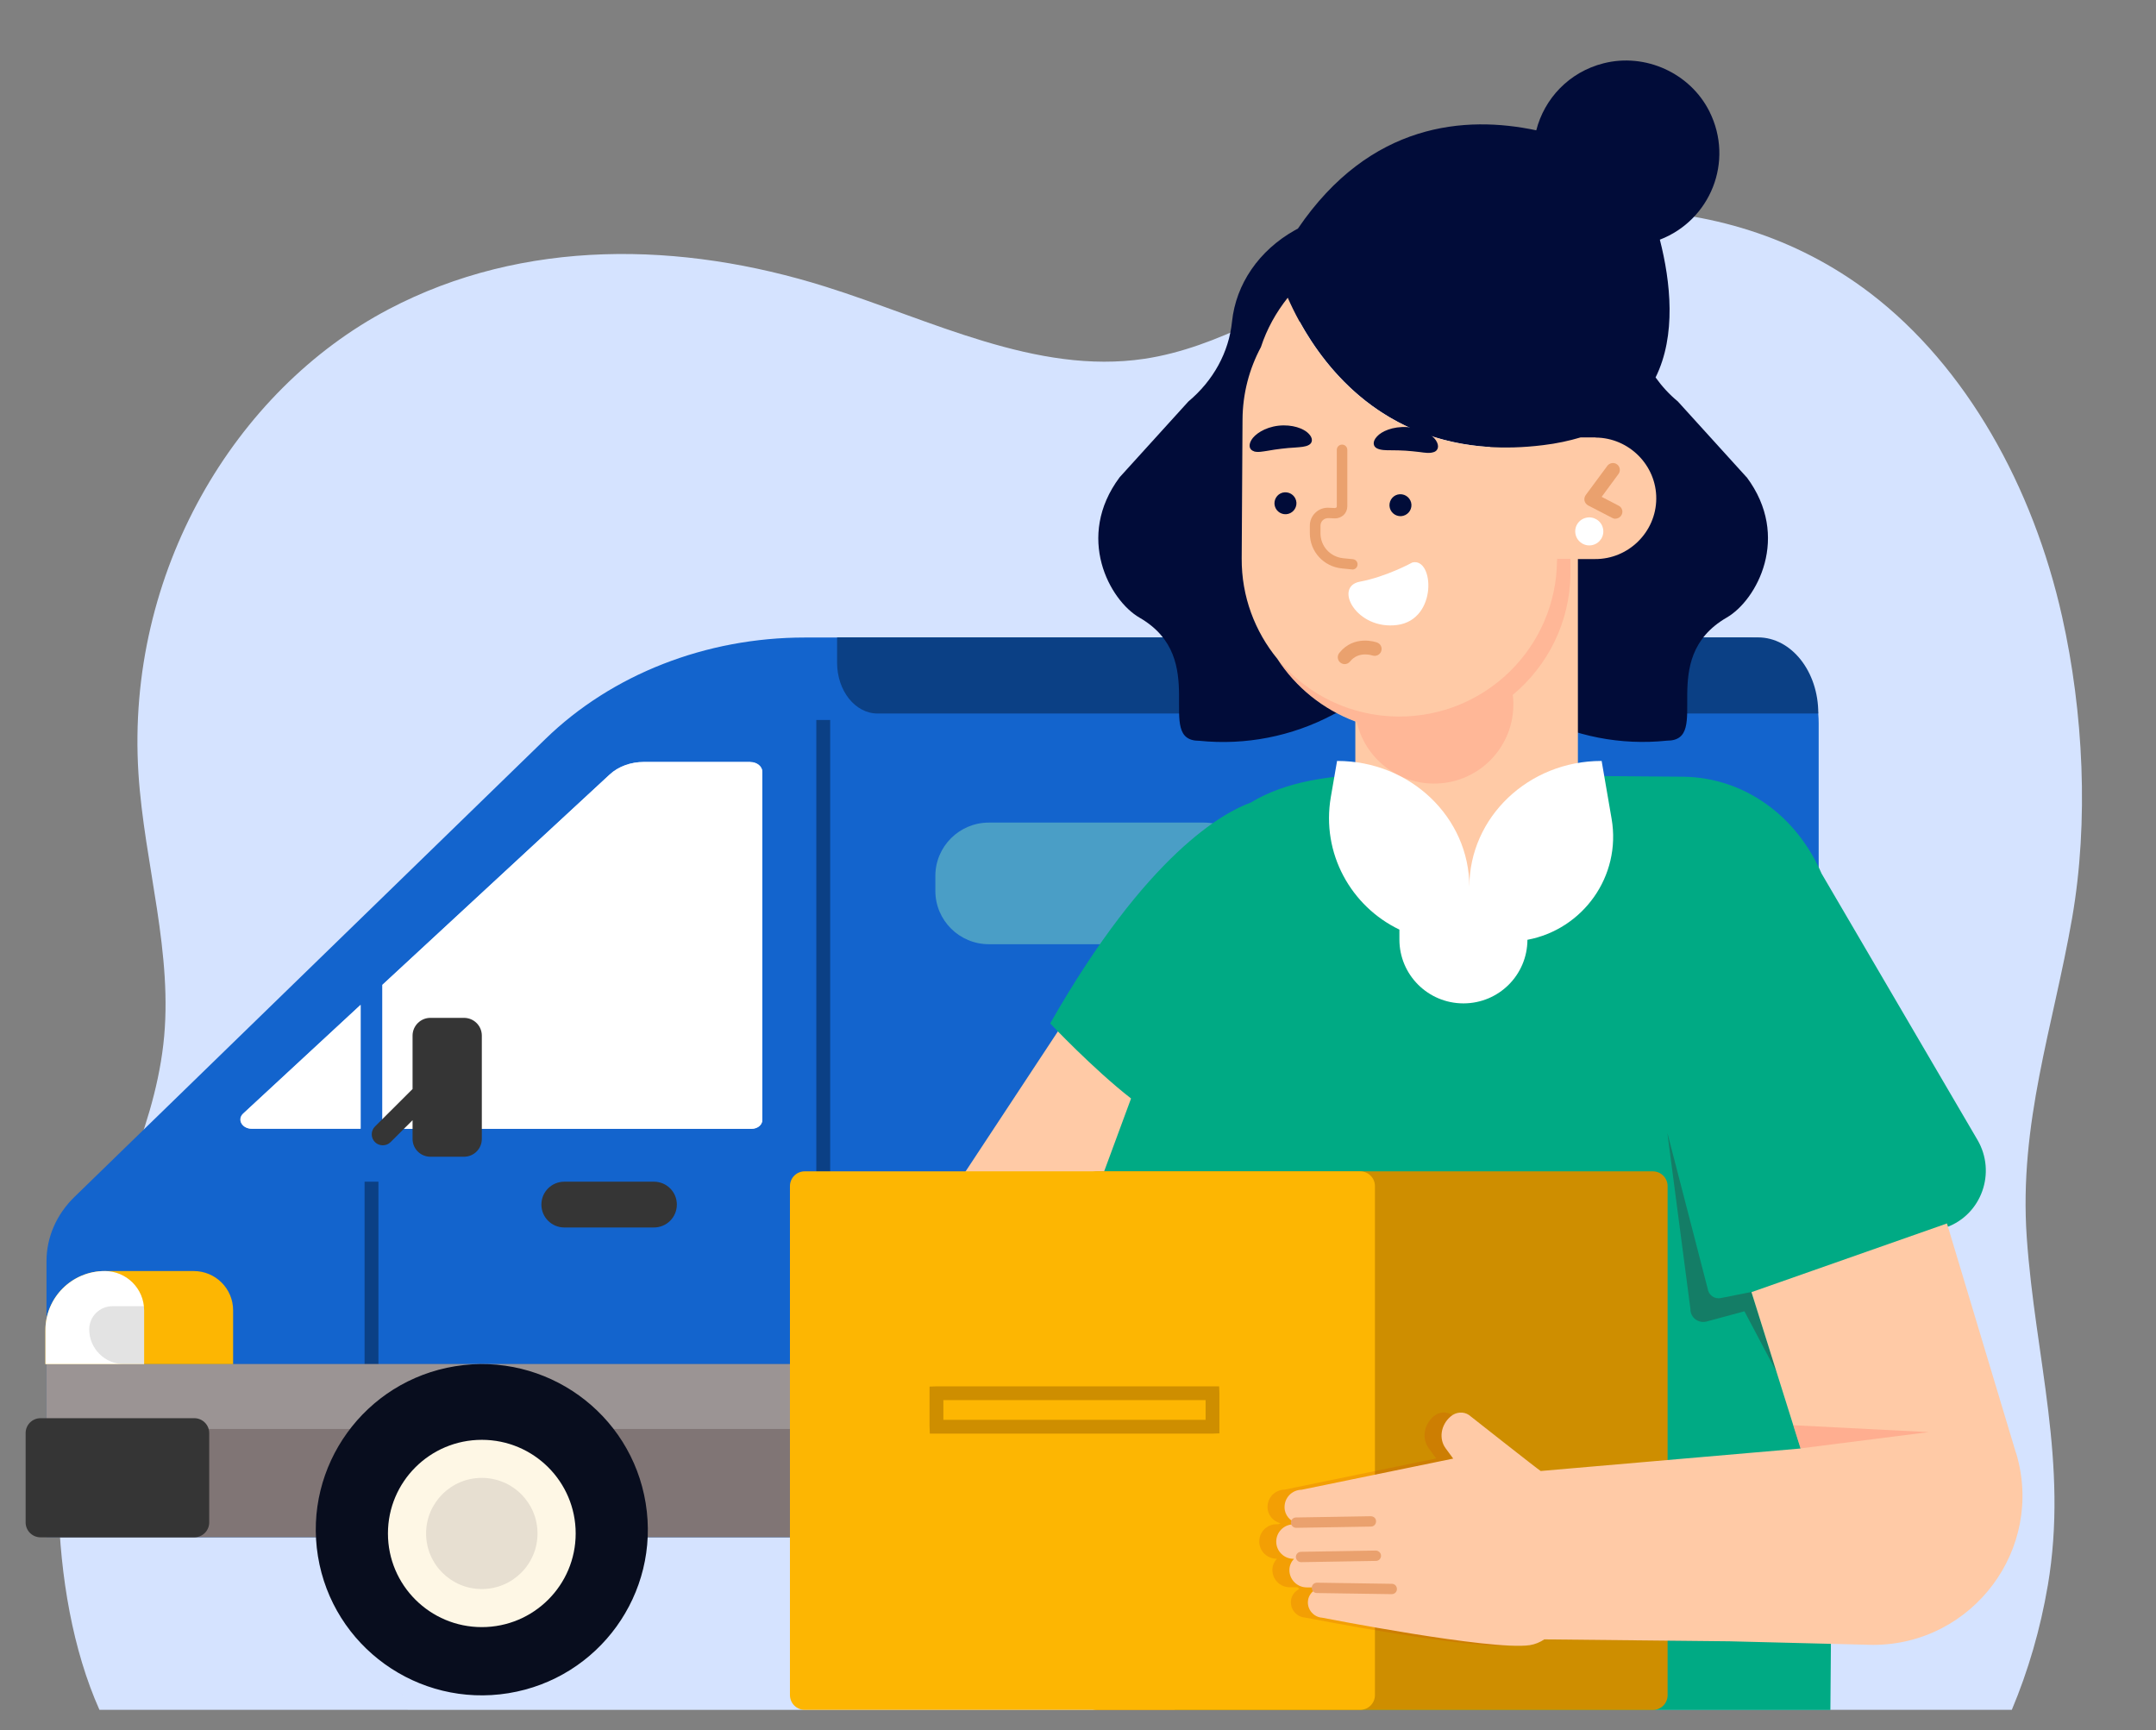 <svg width="81" height="65" viewBox="0 0 81 65" fill="none" xmlns="http://www.w3.org/2000/svg">
<rect x="0" y="0" width="81" height="65" fill="#808080" stroke="none"/>
<g clip-path="url(#clip0_4861_137562)">
<path d="M76.933 59.58C77.717 54.958 76.46 51.016 76.144 46.483C75.847 42.193 77.135 38.587 77.847 34.499C78.481 30.862 78.273 26.744 77.473 23.169C76.382 18.288 73.874 13.771 70.264 11.014C64.635 6.725 57.125 7.227 50.908 10.18C48.301 11.418 45.783 13.061 42.994 13.48C38.927 14.087 34.965 12.009 31.002 10.766C25.606 9.072 19.685 8.942 14.596 11.621C8.826 14.657 4.723 21.506 5.201 29.049C5.419 32.468 6.53 35.841 6.136 39.24C5.736 42.685 4.006 45.565 3.092 48.809C1.846 53.238 1.732 59.745 3.736 64.237H75.583C76.201 62.766 76.658 61.196 76.933 59.574V59.58Z" fill="#D5E3FF"/>
<g opacity="0.47">
<g opacity="0.47">
<path d="M11.63 42.612C11.89 39.457 13.136 36.297 15.297 34.038C18.662 30.52 23.752 29.634 28.213 30.448C30.083 30.79 31.937 31.391 33.848 31.204C36.637 30.93 39.099 29.028 41.638 27.634C45.097 25.738 49.06 24.718 52.737 25.541C56.907 26.479 60.324 30.007 60.729 34.696C60.916 36.82 59.036 40.561 59.628 42.576C60.231 44.617 64.619 50.871 64.51 55.627C64.401 60.367 63.394 61.838 61.965 64.248H15.323C14.435 61.807 13.739 59.854 14.778 56.652C15.609 54.093 13.349 51.984 12.477 49.601C11.698 47.482 11.443 44.928 11.63 42.617V42.612Z" fill="#D5E3FF"/>
</g>
</g>
<path d="M65.564 23.951H30.233C26.525 23.951 22.988 25.334 20.49 27.764L2.801 44.964C2.121 45.622 1.747 46.488 1.747 47.379V57.751H65.564C67.091 57.751 68.327 56.31 68.327 54.533V27.168C68.327 25.391 67.091 23.951 65.564 23.951ZM13.547 42.405H9.454C9.091 42.405 8.893 42.058 9.132 41.835L13.541 37.753V42.405H13.547ZM28.639 42.079C28.639 42.26 28.457 42.405 28.234 42.405H14.367V36.996L22.905 29.096C23.227 28.795 23.695 28.624 24.188 28.624H28.187C28.436 28.624 28.639 28.79 28.639 28.987V42.074V42.079Z" fill="#1364CD"/>
<path d="M31.189 27.049H30.669V57.756H31.189V27.049Z" fill="#0B4085"/>
<path d="M28.187 28.629H24.188C23.7 28.629 23.232 28.8 22.905 29.101L14.367 37.002V42.41H28.234C28.457 42.41 28.639 42.265 28.639 42.084V28.997C28.639 28.795 28.436 28.635 28.187 28.635V28.629Z" fill="white"/>
<path d="M9.459 42.405H13.552V37.753L9.143 41.835C8.904 42.058 9.096 42.405 9.465 42.405H9.459Z" fill="white"/>
<path d="M17.432 38.24H16.17C15.801 38.24 15.5 38.54 15.5 38.908V40.913L14.087 42.322C13.926 42.483 13.926 42.747 14.087 42.908C14.248 43.068 14.513 43.068 14.674 42.908L15.5 42.084V42.788C15.5 43.161 15.801 43.457 16.17 43.457H17.432C17.806 43.457 18.102 43.156 18.102 42.788V38.908C18.102 38.535 17.8 38.24 17.432 38.24Z" fill="#353535"/>
<path d="M14.217 44.395H13.697V52.155H14.217V44.395Z" fill="#0B4085"/>
<path d="M68.306 51.249H1.747V57.756H68.306V51.249Z" fill="#807575"/>
<path d="M68.306 51.249H1.747V53.684H68.306V51.249Z" fill="#9B9494"/>
<path d="M1.706 51.249H8.758V49.228C8.758 48.41 8.094 47.752 7.278 47.752H3.934C2.703 47.752 1.706 48.746 1.706 49.974V51.254V51.249Z" fill="#FDB602"/>
<path d="M1.706 51.249H5.414V49.228C5.414 48.41 4.749 47.752 3.934 47.752C2.703 47.752 1.706 48.746 1.706 49.974V51.254V51.249Z" fill="white"/>
<path opacity="0.29" d="M5.414 51.249V49.073H4.225C3.742 49.073 3.352 49.462 3.352 49.943C3.352 50.663 3.939 51.249 4.661 51.249H5.414Z" fill="#9F9F9F"/>
<path d="M7.299 53.28H1.524C1.214 53.28 0.963 53.53 0.963 53.839V57.197C0.963 57.505 1.214 57.756 1.524 57.756H7.299C7.609 57.756 7.86 57.505 7.86 57.197V53.839C7.86 53.53 7.609 53.28 7.299 53.28Z" fill="#353535"/>
<path d="M19.101 63.612C22.501 63.061 24.81 59.865 24.258 56.473C23.706 53.081 20.502 50.778 17.102 51.328C13.702 51.879 11.393 55.075 11.945 58.467C12.497 61.859 15.701 64.162 19.101 63.612Z" fill="#080D1E"/>
<path d="M14.575 57.611C14.575 59.554 16.154 61.129 18.102 61.129C20.049 61.129 21.628 59.554 21.628 57.611C21.628 55.668 20.049 54.093 18.102 54.093C16.154 54.093 14.575 55.668 14.575 57.611Z" fill="#FEF7E5"/>
<path opacity="0.18" d="M18.101 59.699C19.257 59.699 20.194 58.764 20.194 57.611C20.194 56.458 19.257 55.523 18.101 55.523C16.945 55.523 16.008 56.458 16.008 57.611C16.008 58.764 16.945 59.699 18.101 59.699Z" fill="#807575"/>
<path d="M21.202 46.115H24.567C25.045 46.115 25.429 45.731 25.429 45.255C25.429 44.778 25.045 44.395 24.567 44.395H21.202C20.724 44.395 20.34 44.778 20.34 45.255C20.34 45.731 20.724 46.115 21.202 46.115Z" fill="#353535"/>
<path d="M68.307 26.806H32.97C32.129 26.806 31.449 25.951 31.449 24.894V23.946H66.047C67.304 23.946 68.317 25.231 68.312 26.806H68.307Z" fill="#0B4085"/>
<g opacity="0.51">
<path d="M45.232 30.904H37.151C36.041 30.904 35.141 31.802 35.141 32.909V33.468C35.141 34.576 36.041 35.473 37.151 35.473H45.232C46.342 35.473 47.242 34.576 47.242 33.468V32.909C47.242 31.802 46.342 30.904 45.232 30.904Z" fill="#80D5C1"/>
</g>
<path d="M40.07 38.255L33.594 48.078L41.244 48.415L43.259 40.851L40.07 38.255Z" fill="#FFCAA6"/>
<path d="M73.117 46.112C74.446 45.636 75.012 44.051 74.291 42.822L68.437 32.821C68.005 31.827 67.351 30.964 66.532 30.336C65.595 29.614 64.457 29.191 63.221 29.18L52.147 29.091C49.984 29.076 48.259 29.379 46.988 30.153C45.999 30.509 43.1 32.047 39.455 38.449C39.455 38.449 41.062 40.154 42.493 41.269L41.381 44.282C40.717 46.071 40.928 48.105 41.942 49.69L43.317 51.835L44.135 64.242H68.767L68.9 47.629L73.045 46.149L73.122 46.123L73.117 46.112Z" fill="#00AA84"/>
<path opacity="0.38" d="M62.651 42.592L64.157 48.415C64.188 48.653 64.411 48.814 64.645 48.767L65.798 48.539L66.743 51.544L65.538 49.264L64.115 49.648C63.809 49.731 63.502 49.498 63.508 49.176L62.645 42.586L62.651 42.592Z" fill="#353535"/>
<path d="M65.616 17.926L63.035 15.081C62.708 14.812 62.433 14.506 62.199 14.18C62.983 12.6 62.765 10.59 62.36 9.004C64.256 8.274 65.159 6.067 64.224 4.191C63.502 2.746 61.815 1.979 60.246 2.378C58.938 2.709 58.018 3.715 57.717 4.896C55.058 4.331 51.48 4.595 48.764 8.585L48.644 8.652C47.299 9.408 46.432 10.672 46.286 12.087C46.167 13.237 45.585 14.299 44.645 15.086L42.064 17.931C40.392 20.174 41.68 22.552 42.812 23.205C45.502 24.759 43.331 27.837 45.061 27.831C46.79 28.008 48.535 27.666 50.072 26.852C50.919 26.401 51.698 25.909 51.916 25.541L51.288 21.159C48.592 20.065 47.2 17.081 48.094 14.32L48.821 12.071C49.875 13.988 52.015 16.558 55.982 16.796C55.904 17.148 55.879 17.521 55.904 17.9L56.008 19.205C56.06 19.889 56.294 20.516 56.652 21.05L56.398 21.153L55.77 25.536C55.988 25.909 56.767 26.396 57.613 26.847C59.15 27.666 60.895 28.008 62.625 27.826C64.354 27.831 62.183 24.754 64.874 23.2C66.001 22.547 67.294 20.169 65.621 17.926H65.616Z" fill="#010C39"/>
<path d="M59.945 16.434H59.379C58.959 16.558 58.496 16.662 57.972 16.724C51.953 17.47 49.325 13.33 48.38 11.185C47.943 11.735 47.595 12.356 47.372 13.04C46.936 13.854 46.686 14.781 46.681 15.771L46.65 20.977C46.64 22.412 47.149 23.728 47.99 24.754C48.681 25.821 49.704 26.65 50.919 27.106V29.427C50.919 31.722 52.799 33.598 55.1 33.598C57.401 33.598 59.281 31.722 59.281 29.427V21.003H59.919C61.176 21.014 62.215 19.993 62.225 18.739C62.236 17.485 61.207 16.449 59.95 16.439L59.945 16.434Z" fill="#FFCAA6"/>
<path opacity="0.32" d="M58.496 21.05C58.475 24.314 55.806 26.94 52.534 26.92C50.716 26.909 49.096 26.08 48.021 24.785C48.722 25.847 49.75 26.676 50.971 27.116C51.277 28.479 52.513 29.479 53.962 29.437C55.609 29.391 56.902 28.023 56.855 26.381C56.855 26.288 56.845 26.199 56.834 26.106C58.143 25.018 58.984 23.386 59 21.557V20.993H58.501V21.05H58.496Z" fill="#FF8E77"/>
<path d="M60.693 19.49C60.652 19.49 60.61 19.48 60.574 19.459L59.665 18.988C59.597 18.951 59.551 18.889 59.53 18.817C59.514 18.744 59.53 18.666 59.571 18.604L60.387 17.501C60.47 17.387 60.636 17.361 60.75 17.444C60.865 17.527 60.891 17.692 60.807 17.806L60.174 18.666L60.813 18.998C60.943 19.065 60.989 19.221 60.922 19.345C60.875 19.433 60.787 19.485 60.693 19.485V19.49Z" fill="#EAA16E"/>
<path d="M50.519 24.951C50.462 24.951 50.405 24.93 50.358 24.894C50.244 24.806 50.228 24.64 50.316 24.531C50.867 23.837 51.698 24.122 51.734 24.138C51.869 24.184 51.942 24.334 51.89 24.469C51.843 24.604 51.693 24.671 51.558 24.625C51.537 24.619 51.038 24.454 50.721 24.852C50.67 24.915 50.592 24.951 50.519 24.951Z" fill="#EAA16E"/>
<path d="M53.059 21.133C53.059 21.133 52.093 21.666 51.09 21.853C50.088 22.039 50.961 23.681 52.493 23.48C54.025 23.277 53.874 20.925 53.059 21.133Z" fill="white"/>
<path d="M53.868 16.983C53.718 17.04 53.526 17.009 53.339 16.983C53.152 16.962 52.965 16.941 52.799 16.931C52.633 16.921 52.446 16.916 52.253 16.916C52.066 16.916 51.869 16.916 51.729 16.843C51.594 16.776 51.547 16.599 51.729 16.403C51.9 16.206 52.326 16.014 52.871 16.045C53.417 16.081 53.806 16.33 53.946 16.542C54.092 16.765 54.019 16.931 53.874 16.983H53.868Z" fill="#010C39"/>
<path d="M47.107 16.957C47.257 17.004 47.444 16.962 47.621 16.936C47.803 16.905 47.984 16.874 48.145 16.858C48.306 16.838 48.488 16.822 48.675 16.812C48.857 16.796 49.049 16.791 49.179 16.713C49.309 16.641 49.345 16.465 49.158 16.284C48.982 16.102 48.556 15.936 48.031 15.993C47.502 16.055 47.138 16.32 47.013 16.532C46.883 16.755 46.961 16.91 47.107 16.952V16.957Z" fill="#010C39"/>
<path d="M52.202 19.003C52.217 19.231 52.409 19.402 52.638 19.392C52.866 19.376 53.038 19.185 53.027 18.957C53.012 18.729 52.82 18.558 52.591 18.568C52.363 18.578 52.191 18.775 52.202 19.003Z" fill="#010C39"/>
<path d="M47.881 18.931C47.896 19.159 48.089 19.33 48.317 19.319C48.546 19.304 48.717 19.112 48.707 18.884C48.691 18.656 48.499 18.485 48.27 18.496C48.042 18.506 47.87 18.703 47.881 18.931Z" fill="#010C39"/>
<path d="M50.8 21.392C50.8 21.392 50.789 21.392 50.779 21.392L50.415 21.355C49.73 21.288 49.21 20.724 49.21 20.034V19.75C49.21 19.563 49.283 19.392 49.418 19.262C49.553 19.133 49.73 19.066 49.917 19.076L50.156 19.086C50.156 19.086 50.197 19.076 50.202 19.071C50.208 19.066 50.223 19.05 50.223 19.024V16.9C50.223 16.791 50.312 16.703 50.42 16.703C50.53 16.703 50.618 16.791 50.618 16.9V19.024C50.618 19.148 50.566 19.268 50.478 19.351C50.389 19.433 50.26 19.48 50.145 19.475L49.912 19.465C49.823 19.465 49.756 19.49 49.699 19.542C49.642 19.594 49.61 19.672 49.61 19.75V20.034C49.61 20.521 49.974 20.92 50.462 20.972L50.826 21.008C50.935 21.019 51.013 21.112 51.002 21.221C50.992 21.319 50.909 21.397 50.81 21.397L50.8 21.392Z" fill="#EAA16E"/>
<path d="M59.197 20.091C59.265 20.371 59.555 20.547 59.836 20.475C60.116 20.407 60.293 20.122 60.22 19.837C60.153 19.558 59.862 19.382 59.581 19.454C59.301 19.521 59.124 19.806 59.197 20.091Z" fill="white"/>
<path d="M60.547 30.759L60.173 28.588H60.163C57.421 28.588 55.203 30.707 55.203 33.318C55.203 30.707 52.98 28.588 50.244 28.588H50.233L49.999 29.94C49.631 32.069 50.768 34.059 52.575 34.924V35.297C52.575 36.623 53.651 37.696 54.98 37.696C56.31 37.696 57.379 36.629 57.385 35.307C59.462 34.919 60.921 32.924 60.547 30.759Z" fill="white"/>
<path d="M62.095 44.006H41.223C40.916 44.006 40.667 44.254 40.667 44.56V63.688C40.667 63.994 40.916 64.243 41.223 64.243H62.095C62.402 64.243 62.651 63.994 62.651 63.688V44.56C62.651 44.254 62.402 44.006 62.095 44.006Z" fill="#CE8E00"/>
<path d="M30.233 44.006H51.101C51.407 44.006 51.656 44.255 51.656 44.56V63.683C51.656 63.989 51.407 64.237 51.101 64.237H30.233C29.927 64.237 29.678 63.989 29.678 63.683V44.56C29.678 44.255 29.927 44.006 30.233 44.006Z" fill="#FDB602"/>
<path d="M45.544 53.86H34.933L34.923 53.591V52.093L35.193 52.083H45.803L45.813 52.352V53.85L45.544 53.86ZM35.442 53.342H45.294V52.601H35.442V53.342Z" fill="#CE8E00"/>
<path opacity="0.19" d="M57.245 55.259C57.151 55.207 54.549 53.156 54.549 53.156C54.347 53.016 54.061 53.036 53.859 53.212C53.49 53.529 53.412 54.047 53.672 54.404L53.957 54.793L48.26 55.964C47.902 55.969 47.616 56.264 47.621 56.621C47.621 56.917 47.834 57.155 48.109 57.228C48.084 57.238 48.057 57.248 48.026 57.264H47.948C47.59 57.269 47.304 57.564 47.31 57.922C47.315 58.279 47.611 58.564 47.969 58.559H47.974C47.87 58.673 47.803 58.818 47.803 58.979C47.803 59.336 48.089 59.626 48.447 59.632H48.738C48.738 59.632 48.764 59.652 48.779 59.657C48.779 59.657 48.79 59.673 48.81 59.699C48.639 59.787 48.509 59.958 48.499 60.16C48.478 60.476 48.722 60.751 49.039 60.771C49.039 60.771 55.375 62.015 56.84 61.802C57.037 61.771 57.224 61.694 57.385 61.585L64.344 61.657L57.25 55.259H57.245Z" fill="#CC3A0D"/>
<path d="M75.739 54.585L73.147 45.964L65.803 48.544L67.647 54.419L57.883 55.264C57.79 55.212 55.188 53.16 55.188 53.16C54.985 53.021 54.7 53.041 54.497 53.218C54.129 53.534 54.051 54.052 54.31 54.409L54.596 54.798L48.899 55.969C48.54 55.974 48.255 56.269 48.26 56.627C48.26 56.922 48.473 57.16 48.748 57.233C48.722 57.243 48.696 57.253 48.665 57.269H48.587C48.229 57.274 47.943 57.569 47.948 57.927C47.953 58.284 48.249 58.569 48.608 58.564H48.613C48.509 58.678 48.442 58.823 48.442 58.984C48.442 59.341 48.727 59.631 49.086 59.637H49.377C49.377 59.637 49.403 59.657 49.418 59.663C49.418 59.663 49.428 59.678 49.449 59.704C49.278 59.792 49.148 59.963 49.138 60.165C49.117 60.481 49.361 60.756 49.678 60.776C49.678 60.776 56.014 62.02 57.473 61.807C57.67 61.776 57.857 61.699 58.018 61.59L64.978 61.662L70.363 61.797C74.123 61.797 76.824 58.181 75.744 54.585H75.739Z" fill="#FFCAA6"/>
<path d="M48.696 57.399C48.592 57.399 48.504 57.316 48.498 57.207C48.498 57.098 48.582 57.01 48.691 57.01L51.5 56.963C51.62 56.969 51.698 57.046 51.698 57.155C51.698 57.264 51.615 57.352 51.505 57.352L48.696 57.399Z" fill="#EAA16E"/>
<path d="M48.883 58.689C48.779 58.689 48.691 58.606 48.685 58.497C48.685 58.388 48.769 58.3 48.878 58.3L51.687 58.253C51.781 58.253 51.885 58.336 51.885 58.445C51.885 58.554 51.802 58.642 51.693 58.642L48.883 58.689Z" fill="#EAA16E"/>
<path d="M52.285 59.891L49.475 59.849C49.366 59.849 49.283 59.761 49.283 59.652C49.283 59.543 49.371 59.46 49.48 59.46L52.29 59.502C52.399 59.502 52.482 59.59 52.482 59.699C52.482 59.808 52.394 59.891 52.285 59.891Z" fill="#EAA16E"/>
<path opacity="0.46" d="M67.647 54.414L72.461 53.803L67.372 53.544L67.647 54.414Z" fill="#FF8E77"/>
</g>
<defs>
<clipPath id="clip0_4861_137562">
<rect width="80" height="64.242" fill="white" transform="translate(0.667)"/>
</clipPath>
</defs>
</svg>
